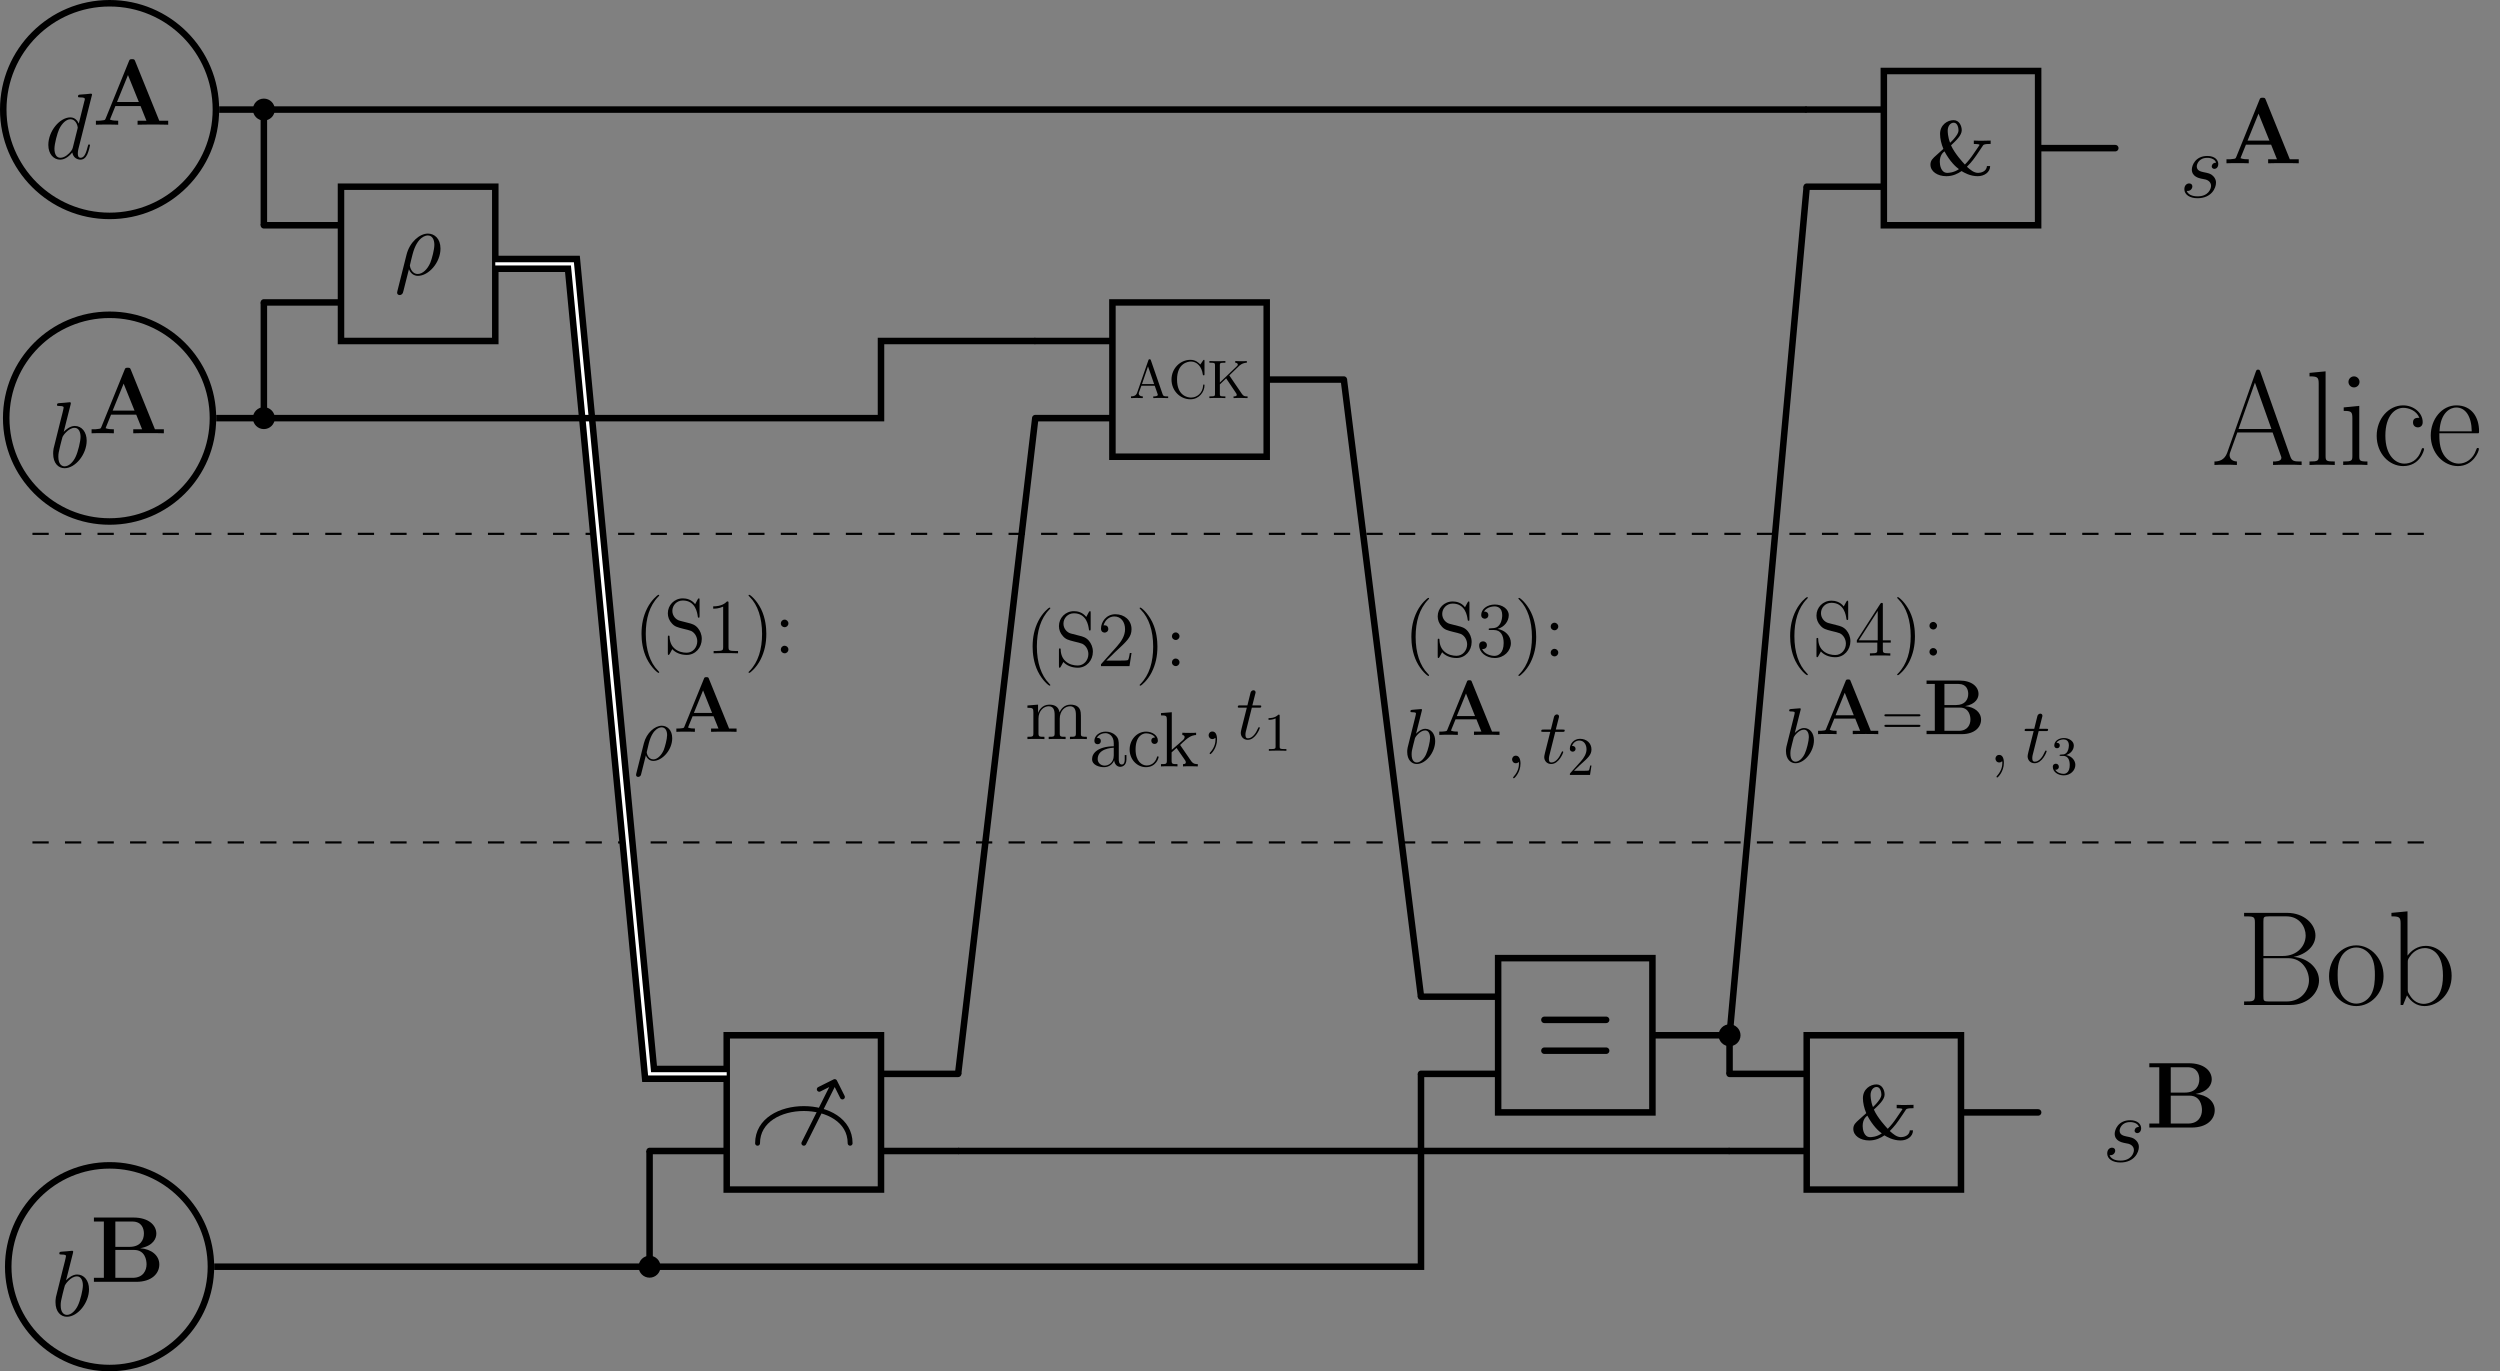 <?xml version="1.0" encoding="UTF-8"?>
<svg xmlns="http://www.w3.org/2000/svg" xmlns:xlink="http://www.w3.org/1999/xlink" width="459.33pt" height="251.948pt" viewBox="0 0 459.33 251.948" version="1.1">
<rect x="0" y="0" width="459.33" height="251.948" fill="#808080" stroke="none"/>
<defs>
<g>
<symbol overflow="visible" id="glyph0-0">
<path style="stroke:none;" d=""/>
</symbol>
<symbol overflow="visible" id="glyph0-1">
<path style="stroke:none;" d="M 9 -17.125 C 8.875 -17.453 8.828 -17.516 8.578 -17.516 C 8.328 -17.516 8.281 -17.453 8.156 -17.125 L 2.906 -2.25 C 2.422 -0.922 1.438 -0.641 0.562 -0.641 L 0.562 0 C 1.016 -0.047 2 -0.047 2.484 -0.047 C 3.094 -0.047 4.094 -0.047 4.688 0 L 4.688 -0.641 C 3.516 -0.688 3.344 -1.484 3.344 -1.781 C 3.344 -2 3.391 -2.125 3.438 -2.281 L 4.766 -5.969 L 11.25 -5.969 L 12.734 -1.766 C 12.859 -1.469 12.859 -1.406 12.859 -1.312 C 12.859 -0.641 11.797 -0.641 11.328 -0.641 L 11.328 0 C 12.047 -0.047 13.328 -0.047 14.094 -0.047 C 14.75 -0.047 15.984 -0.047 16.578 0 L 16.578 -0.641 C 15.266 -0.641 14.812 -0.641 14.5 -1.562 Z M 8 -15.141 L 11.031 -6.609 L 4.984 -6.609 Z "/>
</symbol>
<symbol overflow="visible" id="glyph0-2">
<path style="stroke:none;" d="M 3.797 -17.203 L 0.844 -16.922 L 0.844 -16.281 C 2.297 -16.281 2.531 -16.125 2.531 -14.938 L 2.531 -1.703 C 2.531 -0.766 2.422 -0.641 0.844 -0.641 L 0.844 0 C 1.438 -0.047 2.531 -0.047 3.141 -0.047 C 3.797 -0.047 4.875 -0.047 5.484 0 L 5.484 -0.641 C 3.891 -0.641 3.797 -0.75 3.797 -1.703 Z "/>
</symbol>
<symbol overflow="visible" id="glyph0-3">
<path style="stroke:none;" d="M 3.844 -15.266 C 3.844 -15.812 3.391 -16.281 2.828 -16.281 C 2.281 -16.281 1.812 -15.828 1.812 -15.266 C 1.812 -14.719 2.25 -14.25 2.828 -14.25 C 3.375 -14.25 3.844 -14.688 3.844 -15.266 Z M 0.938 -10.578 L 0.938 -9.938 C 2.328 -9.938 2.531 -9.781 2.531 -8.594 L 2.531 -1.703 C 2.531 -0.766 2.422 -0.641 0.844 -0.641 L 0.844 0 C 1.438 -0.047 2.5 -0.047 3.125 -0.047 C 3.719 -0.047 4.734 -0.047 5.297 0 L 5.297 -0.641 C 3.844 -0.641 3.797 -0.797 3.797 -1.688 L 3.797 -10.859 Z "/>
</symbol>
<symbol overflow="visible" id="glyph0-4">
<path style="stroke:none;" d="M 8.656 -8.672 C 8.172 -8.672 7.484 -8.672 7.484 -7.812 C 7.484 -7.109 8.047 -6.906 8.375 -6.906 C 8.547 -6.906 9.266 -6.984 9.266 -7.859 C 9.266 -9.609 7.578 -10.953 5.672 -10.953 C 3.047 -10.953 0.812 -8.531 0.812 -5.359 C 0.812 -2.062 3.141 0.203 5.672 0.203 C 8.75 0.203 9.516 -2.656 9.516 -2.922 C 9.516 -3.016 9.484 -3.094 9.312 -3.094 C 9.141 -3.094 9.125 -3.078 9.016 -2.75 C 8.375 -0.75 6.969 -0.25 5.891 -0.25 C 4.312 -0.25 2.406 -1.703 2.406 -5.375 C 2.406 -9.141 4.234 -10.5 5.703 -10.5 C 6.672 -10.5 8.109 -10.031 8.656 -8.672 Z "/>
</symbol>
<symbol overflow="visible" id="glyph0-5">
<path style="stroke:none;" d="M 9.438 -5.828 C 9.547 -5.922 9.547 -5.969 9.547 -6.219 C 9.547 -8.75 8.203 -10.953 5.375 -10.953 C 2.75 -10.953 0.672 -8.453 0.672 -5.406 C 0.672 -2.188 3.016 0.203 5.656 0.203 C 8.422 0.203 9.516 -2.422 9.516 -2.953 C 9.516 -3.125 9.375 -3.125 9.312 -3.125 C 9.141 -3.125 9.125 -3.078 9.016 -2.781 C 8.469 -1.094 7.109 -0.25 5.828 -0.25 C 4.766 -0.25 3.688 -0.844 3.016 -1.938 C 2.25 -3.203 2.25 -4.656 2.25 -5.828 Z M 2.281 -6.188 C 2.453 -9.766 4.359 -10.562 5.359 -10.562 C 7.031 -10.562 8.172 -8.969 8.203 -6.188 Z "/>
</symbol>
<symbol overflow="visible" id="glyph0-6">
<path style="stroke:none;" d="M 1.281 -16.922 L 1.281 -16.281 C 3 -16.281 3.266 -16.281 3.266 -15.172 L 3.266 -1.766 C 3.266 -0.641 3 -0.641 1.281 -0.641 L 1.281 0 L 9.812 0 C 12.984 0 15.047 -2.25 15.047 -4.516 C 15.047 -6.734 13.016 -8.656 10.359 -8.828 C 12.734 -9.297 14.391 -10.875 14.391 -12.766 C 14.391 -14.812 12.359 -16.922 9.172 -16.922 Z M 4.828 -9 L 4.828 -15.312 C 4.828 -16.156 4.875 -16.281 5.875 -16.281 L 9.047 -16.281 C 11.5 -16.281 12.594 -14.297 12.594 -12.766 C 12.594 -10.875 11.078 -9 8.406 -9 Z M 5.875 -0.641 C 4.875 -0.641 4.828 -0.766 4.828 -1.609 L 4.828 -8.594 L 9.422 -8.594 C 11.969 -8.594 13.203 -6.344 13.203 -4.531 C 13.203 -2.719 11.797 -0.641 9.094 -0.641 Z "/>
</symbol>
<symbol overflow="visible" id="glyph0-7">
<path style="stroke:none;" d="M 10.688 -5.297 C 10.688 -8.469 8.375 -10.953 5.672 -10.953 C 2.969 -10.953 0.672 -8.469 0.672 -5.297 C 0.672 -2.188 2.969 0.203 5.672 0.203 C 8.375 0.203 10.688 -2.188 10.688 -5.297 Z M 5.672 -0.25 C 4.516 -0.25 3.516 -0.938 2.953 -1.906 C 2.328 -3.016 2.25 -4.406 2.25 -5.5 C 2.25 -6.547 2.297 -7.828 2.953 -8.953 C 3.438 -9.766 4.406 -10.562 5.672 -10.562 C 6.797 -10.562 7.734 -9.938 8.328 -9.062 C 9.094 -7.906 9.094 -6.266 9.094 -5.5 C 9.094 -4.531 9.047 -3.047 8.375 -1.859 C 7.688 -0.719 6.609 -0.25 5.672 -0.25 Z "/>
</symbol>
<symbol overflow="visible" id="glyph0-8">
<path style="stroke:none;" d="M 3.719 -17.203 L 0.766 -16.922 L 0.766 -16.281 C 2.234 -16.281 2.453 -16.125 2.453 -14.938 L 2.453 0 L 2.906 0 L 3.625 -1.766 C 4.344 -0.594 5.406 0.203 6.844 0.203 C 9.312 0.203 11.828 -1.984 11.828 -5.359 C 11.828 -8.531 9.594 -10.859 7.094 -10.859 C 5.547 -10.859 4.453 -10.031 3.719 -9.062 Z M 3.766 -7.812 C 3.766 -8.25 3.766 -8.328 4.109 -8.844 C 5.078 -10.328 6.469 -10.453 6.938 -10.453 C 7.688 -10.453 10.234 -10.062 10.234 -5.375 C 10.234 -0.469 7.312 -0.203 6.719 -0.203 C 5.953 -0.203 4.828 -0.5 4.047 -1.938 C 3.766 -2.406 3.766 -2.453 3.766 -2.906 Z "/>
</symbol>
<symbol overflow="visible" id="glyph1-0">
<path style="stroke:none;" d=""/>
</symbol>
<symbol overflow="visible" id="glyph1-1">
<path style="stroke:none;" d="M 8.656 -11.516 C 8.672 -11.594 8.719 -11.688 8.719 -11.781 C 8.719 -11.953 8.547 -11.953 8.5 -11.953 C 8.484 -11.953 7.641 -11.875 7.562 -11.859 C 7.266 -11.844 7.016 -11.812 6.703 -11.797 C 6.266 -11.766 6.141 -11.75 6.141 -11.438 C 6.141 -11.266 6.281 -11.266 6.531 -11.266 C 7.375 -11.266 7.391 -11.109 7.391 -10.938 C 7.391 -10.828 7.359 -10.688 7.328 -10.641 L 6.281 -6.453 C 6.094 -6.906 5.625 -7.594 4.734 -7.594 C 2.797 -7.594 0.688 -5.078 0.688 -2.531 C 0.688 -0.828 1.688 0.172 2.859 0.172 C 3.812 0.172 4.609 -0.562 5.094 -1.141 C 5.266 -0.125 6.078 0.172 6.594 0.172 C 7.109 0.172 7.531 -0.141 7.828 -0.75 C 8.109 -1.344 8.344 -2.391 8.344 -2.469 C 8.344 -2.547 8.281 -2.625 8.172 -2.625 C 8.031 -2.625 8 -2.531 7.938 -2.266 C 7.672 -1.25 7.359 -0.172 6.641 -0.172 C 6.141 -0.172 6.109 -0.625 6.109 -0.969 C 6.109 -1.031 6.109 -1.391 6.234 -1.875 Z M 5.188 -2.047 C 5.094 -1.75 5.094 -1.719 4.859 -1.391 C 4.484 -0.906 3.719 -0.172 2.906 -0.172 C 2.203 -0.172 1.812 -0.812 1.812 -1.828 C 1.812 -2.766 2.344 -4.703 2.672 -5.422 C 3.25 -6.625 4.062 -7.25 4.734 -7.25 C 5.875 -7.25 6.094 -5.844 6.094 -5.703 C 6.094 -5.688 6.047 -5.453 6.031 -5.422 Z "/>
</symbol>
<symbol overflow="visible" id="glyph1-2">
<path style="stroke:none;" d="M 3.984 -11.516 C 4 -11.594 4.031 -11.688 4.031 -11.781 C 4.031 -11.953 3.859 -11.953 3.828 -11.953 C 3.812 -11.953 3.188 -11.891 2.875 -11.859 C 2.578 -11.844 2.328 -11.812 2.016 -11.797 C 1.594 -11.766 1.484 -11.75 1.484 -11.438 C 1.484 -11.266 1.656 -11.266 1.828 -11.266 C 2.703 -11.266 2.703 -11.109 2.703 -10.938 C 2.703 -10.812 2.562 -10.312 2.5 -10 L 2.078 -8.344 C 1.906 -7.656 0.938 -3.75 0.859 -3.438 C 0.781 -3.016 0.781 -2.719 0.781 -2.5 C 0.781 -0.734 1.75 0.172 2.875 0.172 C 4.875 0.172 6.938 -2.391 6.938 -4.891 C 6.938 -6.469 6.047 -7.594 4.75 -7.594 C 3.859 -7.594 3.047 -6.859 2.719 -6.516 Z M 2.891 -0.172 C 2.344 -0.172 1.734 -0.578 1.734 -1.922 C 1.734 -2.5 1.797 -2.828 2.094 -4.031 C 2.156 -4.25 2.422 -5.359 2.5 -5.578 C 2.531 -5.719 3.547 -7.25 4.719 -7.25 C 5.469 -7.25 5.812 -6.484 5.812 -5.594 C 5.812 -4.766 5.344 -2.828 4.906 -1.922 C 4.484 -1 3.688 -0.172 2.891 -0.172 Z "/>
</symbol>
<symbol overflow="visible" id="glyph1-3">
<path style="stroke:none;" d="M 0.531 2.984 C 0.516 3.062 0.484 3.172 0.484 3.266 C 0.484 3.531 0.688 3.703 0.953 3.703 C 1.203 3.703 1.453 3.531 1.547 3.281 C 1.625 3.141 2.094 1.062 2.656 -1.047 C 3 -0.188 3.641 0.172 4.312 0.172 C 6.25 0.172 8.453 -2.234 8.453 -4.844 C 8.453 -6.688 7.328 -7.594 6.141 -7.594 C 4.625 -7.594 2.797 -6.031 2.219 -3.734 Z M 4.281 -0.172 C 3.109 -0.172 2.828 -1.531 2.828 -1.734 C 2.828 -1.844 3.25 -3.484 3.312 -3.734 C 4.188 -7.156 5.875 -7.25 6.125 -7.25 C 6.906 -7.25 7.328 -6.547 7.328 -5.531 C 7.328 -4.656 6.875 -2.938 6.578 -2.219 C 6.062 -1.031 5.172 -0.172 4.281 -0.172 Z "/>
</symbol>
<symbol overflow="visible" id="glyph1-4">
<path style="stroke:none;" d="M 3.922 -3.438 C 4.219 -3.391 4.688 -3.281 4.781 -3.266 C 5.016 -3.203 5.781 -2.922 5.781 -2.094 C 5.781 -1.562 5.297 -0.172 3.312 -0.172 C 2.938 -0.172 1.656 -0.219 1.312 -1.172 C 2 -1.078 2.344 -1.625 2.344 -2 C 2.344 -2.359 2.094 -2.547 1.75 -2.547 C 1.375 -2.547 0.875 -2.25 0.875 -1.484 C 0.875 -0.469 1.906 0.172 3.281 0.172 C 5.906 0.172 6.688 -1.75 6.688 -2.656 C 6.688 -2.906 6.688 -3.391 6.125 -3.938 C 5.703 -4.359 5.281 -4.438 4.359 -4.625 C 3.891 -4.734 3.156 -4.891 3.156 -5.672 C 3.156 -6.016 3.469 -7.25 5.094 -7.25 C 5.812 -7.25 6.531 -6.969 6.703 -6.359 C 5.938 -6.359 5.906 -5.703 5.906 -5.688 C 5.906 -5.328 6.234 -5.219 6.391 -5.219 C 6.625 -5.219 7.109 -5.406 7.109 -6.125 C 7.109 -6.859 6.453 -7.594 5.109 -7.594 C 2.859 -7.594 2.25 -5.812 2.25 -5.109 C 2.25 -3.812 3.531 -3.531 3.922 -3.438 Z "/>
</symbol>
<symbol overflow="visible" id="glyph2-0">
<path style="stroke:none;" d=""/>
</symbol>
<symbol overflow="visible" id="glyph2-1">
<path style="stroke:none;" d="M 7.891 -11.656 C 7.766 -11.969 7.734 -12.047 7.312 -12.047 C 6.891 -12.047 6.859 -11.969 6.734 -11.656 L 2.469 -1.156 C 2.344 -0.875 2.344 -0.844 1.859 -0.797 C 1.422 -0.734 1.359 -0.734 0.984 -0.734 L 0.672 -0.734 L 0.672 0 C 1.125 -0.031 2.156 -0.031 2.656 -0.031 C 3.109 -0.031 4.375 -0.031 4.766 0 L 4.766 -0.734 C 4.391 -0.734 3.734 -0.734 3.25 -0.938 C 3.312 -1.078 3.312 -1.125 3.344 -1.188 L 4.25 -3.422 L 8.875 -3.422 L 9.953 -0.734 L 8.328 -0.734 L 8.328 0 C 8.891 -0.031 10.562 -0.031 11.203 -0.031 C 11.766 -0.031 13.516 -0.031 13.953 0 L 13.953 -0.734 L 12.312 -0.734 Z M 6.562 -9.125 L 8.562 -4.172 L 4.547 -4.172 Z "/>
</symbol>
<symbol overflow="visible" id="glyph2-2">
<path style="stroke:none;" d="M 0.672 -11.812 L 0.672 -11.078 L 2.5 -11.078 L 2.5 -0.734 L 0.672 -0.734 L 0.672 0 L 8.453 0 C 11.297 0 12.688 -1.531 12.688 -3.188 C 12.688 -4.828 11.266 -6.016 9.172 -6.172 C 11.656 -6.625 12.141 -8.047 12.141 -8.844 C 12.141 -10.438 10.688 -11.812 7.938 -11.812 Z M 4.609 -6.422 L 4.609 -11.078 L 7.734 -11.078 C 9.5 -11.078 9.859 -9.734 9.859 -8.875 C 9.859 -7.656 9.188 -6.422 7.188 -6.422 Z M 4.609 -0.734 L 4.609 -5.859 L 8.047 -5.859 C 10.062 -5.859 10.344 -4 10.344 -3.219 C 10.344 -2.141 9.766 -0.734 7.781 -0.734 Z "/>
</symbol>
<symbol overflow="visible" id="glyph3-0">
<path style="stroke:none;" d=""/>
</symbol>
<symbol overflow="visible" id="glyph3-1">
<path style="stroke:none;" d="M 4.656 3.484 C 4.656 3.438 4.656 3.406 4.422 3.172 C 2.984 1.719 2.188 -0.641 2.188 -3.578 C 2.188 -6.359 2.859 -8.75 4.516 -10.438 C 4.656 -10.578 4.656 -10.594 4.656 -10.641 C 4.656 -10.734 4.594 -10.75 4.531 -10.75 C 4.344 -10.75 3.172 -9.719 2.469 -8.312 C 1.734 -6.875 1.406 -5.328 1.406 -3.578 C 1.406 -2.297 1.609 -0.594 2.359 0.953 C 3.203 2.672 4.375 3.594 4.531 3.594 C 4.594 3.594 4.656 3.578 4.656 3.484 Z "/>
</symbol>
<symbol overflow="visible" id="glyph3-2">
<path style="stroke:none;" d="M 2.984 -5.984 C 2.25 -6.172 1.609 -6.891 1.609 -7.797 C 1.609 -8.812 2.406 -9.703 3.531 -9.703 C 5.875 -9.703 6.203 -7.391 6.281 -6.766 C 6.312 -6.594 6.312 -6.547 6.453 -6.547 C 6.609 -6.547 6.609 -6.609 6.609 -6.875 L 6.609 -9.766 C 6.609 -10.031 6.609 -10.094 6.469 -10.094 C 6.422 -10.094 6.375 -10.094 6.266 -9.906 L 5.797 -9.031 C 5.109 -9.922 4.156 -10.094 3.531 -10.094 C 1.938 -10.094 0.781 -8.828 0.781 -7.359 C 0.781 -6.672 1.016 -6.031 1.547 -5.469 C 2.047 -4.906 2.547 -4.781 3.578 -4.516 C 4.078 -4.406 4.859 -4.203 5.062 -4.109 C 5.734 -3.781 6.188 -3.016 6.188 -2.203 C 6.188 -1.141 5.422 -0.109 4.234 -0.109 C 3.578 -0.109 2.703 -0.266 2 -0.891 C 1.156 -1.641 1.109 -2.672 1.094 -3.141 C 1.078 -3.25 0.969 -3.25 0.938 -3.25 C 0.781 -3.25 0.781 -3.188 0.781 -2.922 L 0.781 -0.031 C 0.781 0.234 0.781 0.297 0.922 0.297 C 1 0.297 1.016 0.266 1.125 0.094 C 1.172 -0.016 1.484 -0.547 1.594 -0.766 C 2.109 -0.188 3.016 0.297 4.25 0.297 C 5.859 0.297 7.016 -1.062 7.016 -2.641 C 7.016 -3.516 6.688 -4.156 6.297 -4.641 C 5.766 -5.281 5.125 -5.438 4.562 -5.578 Z "/>
</symbol>
<symbol overflow="visible" id="glyph3-3">
<path style="stroke:none;" d="M 4.125 -9.188 C 4.125 -9.531 4.125 -9.531 3.844 -9.531 C 3.5 -9.156 2.781 -8.625 1.312 -8.625 L 1.312 -8.203 C 1.641 -8.203 2.359 -8.203 3.141 -8.578 L 3.141 -1.109 C 3.141 -0.594 3.094 -0.422 1.844 -0.422 L 1.391 -0.422 L 1.391 0 C 1.781 -0.031 3.172 -0.031 3.641 -0.031 C 4.109 -0.031 5.5 -0.031 5.875 0 L 5.875 -0.422 L 5.438 -0.422 C 4.172 -0.422 4.125 -0.594 4.125 -1.109 Z "/>
</symbol>
<symbol overflow="visible" id="glyph3-4">
<path style="stroke:none;" d="M 4.047 -3.578 C 4.047 -4.656 3.906 -6.438 3.094 -8.109 C 2.25 -9.828 1.078 -10.75 0.922 -10.75 C 0.859 -10.75 0.781 -10.734 0.781 -10.641 C 0.781 -10.594 0.781 -10.578 1.031 -10.328 C 2.469 -8.875 3.266 -6.516 3.266 -3.578 C 3.266 -0.797 2.594 1.594 0.938 3.281 C 0.781 3.406 0.781 3.438 0.781 3.484 C 0.781 3.578 0.859 3.594 0.922 3.594 C 1.109 3.594 2.281 2.562 2.984 1.156 C 3.719 -0.297 4.047 -1.844 4.047 -3.578 Z "/>
</symbol>
<symbol overflow="visible" id="glyph3-5">
<path style="stroke:none;" d="M 2.641 -5.5 C 2.641 -5.875 2.312 -6.188 1.953 -6.188 C 1.531 -6.188 1.25 -5.859 1.25 -5.5 C 1.25 -5.062 1.609 -4.797 1.938 -4.797 C 2.328 -4.797 2.641 -5.094 2.641 -5.5 Z M 2.641 -0.703 C 2.641 -1.094 2.312 -1.391 1.953 -1.391 C 1.531 -1.391 1.25 -1.062 1.25 -0.703 C 1.25 -0.266 1.609 0 1.938 0 C 2.328 0 2.641 -0.297 2.641 -0.703 Z "/>
</symbol>
<symbol overflow="visible" id="glyph3-6">
<path style="stroke:none;" d="M 6.312 -2.406 L 6 -2.406 C 5.953 -2.172 5.844 -1.375 5.688 -1.141 C 5.594 -1.016 4.781 -1.016 4.344 -1.016 L 1.688 -1.016 C 2.078 -1.344 2.953 -2.266 3.328 -2.609 C 5.516 -4.625 6.312 -5.359 6.312 -6.781 C 6.312 -8.438 5 -9.531 3.344 -9.531 C 1.672 -9.531 0.703 -8.125 0.703 -6.891 C 0.703 -6.156 1.328 -6.156 1.375 -6.156 C 1.672 -6.156 2.047 -6.375 2.047 -6.828 C 2.047 -7.234 1.781 -7.5 1.375 -7.5 C 1.25 -7.5 1.219 -7.5 1.172 -7.484 C 1.453 -8.469 2.219 -9.125 3.156 -9.125 C 4.375 -9.125 5.125 -8.109 5.125 -6.781 C 5.125 -5.562 4.422 -4.5 3.594 -3.578 L 0.703 -0.344 L 0.703 0 L 5.938 0 Z "/>
</symbol>
<symbol overflow="visible" id="glyph3-7">
<path style="stroke:none;" d="M 10.281 -3.484 C 10.281 -4.812 10.281 -5.219 9.953 -5.688 C 9.531 -6.234 8.859 -6.328 8.375 -6.328 C 7.188 -6.328 6.578 -5.469 6.359 -4.906 C 6.156 -6.016 5.375 -6.328 4.469 -6.328 C 3.078 -6.328 2.531 -5.141 2.422 -4.844 L 2.406 -4.844 L 2.406 -6.328 L 0.453 -6.172 L 0.453 -5.75 C 1.438 -5.75 1.547 -5.656 1.547 -4.953 L 1.547 -1.062 C 1.547 -0.422 1.391 -0.422 0.453 -0.422 L 0.453 0 C 0.828 -0.031 1.609 -0.031 2.016 -0.031 C 2.422 -0.031 3.203 -0.031 3.578 0 L 3.578 -0.422 C 2.656 -0.422 2.484 -0.422 2.484 -1.062 L 2.484 -3.734 C 2.484 -5.234 3.469 -6.031 4.359 -6.031 C 5.25 -6.031 5.453 -5.312 5.453 -4.438 L 5.453 -1.062 C 5.453 -0.422 5.297 -0.422 4.359 -0.422 L 4.359 0 C 4.734 -0.031 5.516 -0.031 5.906 -0.031 C 6.328 -0.031 7.094 -0.031 7.469 0 L 7.469 -0.422 C 6.562 -0.422 6.391 -0.422 6.391 -1.062 L 6.391 -3.734 C 6.391 -5.234 7.375 -6.031 8.266 -6.031 C 9.156 -6.031 9.359 -5.312 9.359 -4.438 L 9.359 -1.062 C 9.359 -0.422 9.188 -0.422 8.266 -0.422 L 8.266 0 C 8.641 -0.031 9.406 -0.031 9.812 -0.031 C 10.234 -0.031 11 -0.031 11.375 0 L 11.375 -0.422 C 10.656 -0.422 10.297 -0.422 10.281 -0.844 Z "/>
</symbol>
<symbol overflow="visible" id="glyph3-8">
<path style="stroke:none;" d="M 5.531 -3.828 C 5.531 -4.609 5.531 -5.172 4.906 -5.734 C 4.406 -6.203 3.766 -6.391 3.125 -6.391 C 1.953 -6.391 1.047 -5.625 1.047 -4.688 C 1.047 -4.281 1.312 -4.078 1.656 -4.078 C 2 -4.078 2.234 -4.312 2.234 -4.656 C 2.234 -5.25 1.719 -5.25 1.5 -5.25 C 1.844 -5.859 2.531 -6.109 3.094 -6.109 C 3.766 -6.109 4.609 -5.562 4.609 -4.281 L 4.609 -3.703 C 1.719 -3.656 0.625 -2.453 0.625 -1.344 C 0.625 -0.219 1.953 0.141 2.828 0.141 C 3.766 0.141 4.422 -0.438 4.688 -1.125 C 4.75 -0.438 5.188 0.078 5.812 0.078 C 6.109 0.078 6.938 -0.125 6.938 -1.281 L 6.938 -2.078 L 6.625 -2.078 L 6.625 -1.281 C 6.625 -0.453 6.281 -0.344 6.078 -0.344 C 5.531 -0.344 5.531 -1.109 5.531 -1.312 Z M 4.609 -2.016 C 4.609 -0.609 3.562 -0.141 2.938 -0.141 C 2.234 -0.141 1.656 -0.656 1.656 -1.344 C 1.656 -3.234 4.094 -3.406 4.609 -3.438 Z "/>
</symbol>
<symbol overflow="visible" id="glyph3-9">
<path style="stroke:none;" d="M 5.188 -5.312 C 5.016 -5.312 4.484 -5.312 4.484 -4.719 C 4.484 -4.375 4.734 -4.125 5.078 -4.125 C 5.406 -4.125 5.688 -4.328 5.688 -4.75 C 5.688 -5.703 4.672 -6.391 3.516 -6.391 C 1.844 -6.391 0.5 -4.906 0.5 -3.094 C 0.5 -1.266 1.875 0.141 3.5 0.141 C 5.391 0.141 5.828 -1.578 5.828 -1.703 C 5.828 -1.844 5.719 -1.844 5.688 -1.844 C 5.547 -1.844 5.531 -1.797 5.5 -1.625 C 5.172 -0.609 4.406 -0.172 3.625 -0.172 C 2.75 -0.172 1.594 -0.938 1.594 -3.109 C 1.594 -5.5 2.812 -6.078 3.531 -6.078 C 4.078 -6.078 4.859 -5.859 5.188 -5.312 Z "/>
</symbol>
<symbol overflow="visible" id="glyph3-10">
<path style="stroke:none;" d="M 4.016 -3.797 C 4.016 -3.812 3.922 -3.938 3.922 -3.938 C 3.922 -3.984 4.812 -4.766 4.938 -4.875 C 5.922 -5.734 6.562 -5.75 6.859 -5.766 L 6.859 -6.188 C 6.562 -6.156 6.203 -6.156 5.766 -6.156 C 5.391 -6.156 4.656 -6.156 4.328 -6.188 L 4.328 -5.766 C 4.578 -5.75 4.75 -5.625 4.75 -5.391 C 4.75 -5.109 4.453 -4.844 4.453 -4.844 L 2.391 -3.047 L 2.391 -9.953 L 0.406 -9.797 L 0.406 -9.375 C 1.375 -9.375 1.484 -9.281 1.484 -8.578 L 1.484 -1.062 C 1.484 -0.422 1.328 -0.422 0.406 -0.422 L 0.406 0 C 0.797 -0.031 1.484 -0.031 1.922 -0.031 C 2.359 -0.031 3.047 -0.031 3.438 0 L 3.438 -0.422 C 2.531 -0.422 2.359 -0.422 2.359 -1.062 L 2.359 -2.578 L 3.266 -3.391 L 4.641 -1.406 C 4.859 -1.109 4.969 -0.953 4.969 -0.75 C 4.969 -0.484 4.766 -0.422 4.453 -0.422 L 4.453 0 C 4.812 -0.031 5.516 -0.031 5.906 -0.031 C 6.531 -0.031 6.562 -0.031 7.172 0 L 7.172 -0.422 C 6.781 -0.422 6.344 -0.422 5.938 -1 Z "/>
</symbol>
<symbol overflow="visible" id="glyph3-11">
<path style="stroke:none;" d="M 2.641 -5.156 C 2.391 -5.141 2.344 -5.125 2.344 -4.984 C 2.344 -4.844 2.406 -4.844 2.672 -4.844 L 3.328 -4.844 C 4.547 -4.844 5.094 -3.844 5.094 -2.469 C 5.094 -0.594 4.109 -0.094 3.406 -0.094 C 2.719 -0.094 1.547 -0.422 1.141 -1.359 C 1.594 -1.297 2.016 -1.547 2.016 -2.062 C 2.016 -2.484 1.703 -2.766 1.312 -2.766 C 0.969 -2.766 0.594 -2.562 0.594 -2.016 C 0.594 -0.75 1.859 0.297 3.453 0.297 C 5.156 0.297 6.422 -1 6.422 -2.453 C 6.422 -3.766 5.359 -4.812 3.984 -5.047 C 5.234 -5.406 6.031 -6.453 6.031 -7.578 C 6.031 -8.703 4.859 -9.531 3.469 -9.531 C 2.031 -9.531 0.969 -8.656 0.969 -7.609 C 0.969 -7.047 1.422 -6.922 1.641 -6.922 C 1.938 -6.922 2.281 -7.141 2.281 -7.578 C 2.281 -8.031 1.938 -8.234 1.625 -8.234 C 1.531 -8.234 1.5 -8.234 1.469 -8.219 C 2.016 -9.188 3.359 -9.188 3.422 -9.188 C 3.906 -9.188 4.828 -8.984 4.828 -7.578 C 4.828 -7.297 4.797 -6.5 4.375 -5.875 C 3.938 -5.25 3.453 -5.203 3.062 -5.188 Z "/>
</symbol>
<symbol overflow="visible" id="glyph3-12">
<path style="stroke:none;" d="M 5.172 -9.344 C 5.172 -9.609 5.172 -9.688 4.984 -9.688 C 4.859 -9.688 4.812 -9.688 4.703 -9.516 L 0.391 -2.812 L 0.391 -2.391 L 4.156 -2.391 L 4.156 -1.094 C 4.156 -0.562 4.125 -0.422 3.078 -0.422 L 2.797 -0.422 L 2.797 0 C 3.125 -0.031 4.266 -0.031 4.656 -0.031 C 5.062 -0.031 6.203 -0.031 6.547 0 L 6.547 -0.422 L 6.25 -0.422 C 5.219 -0.422 5.172 -0.562 5.172 -1.094 L 5.172 -2.391 L 6.625 -2.391 L 6.625 -2.812 L 5.172 -2.812 Z M 4.234 -8.219 L 4.234 -2.812 L 0.75 -2.812 Z "/>
</symbol>
<symbol overflow="visible" id="glyph4-0">
<path style="stroke:none;" d=""/>
</symbol>
<symbol overflow="visible" id="glyph4-1">
<path style="stroke:none;" d="M 0.438 2.484 C 0.438 2.547 0.406 2.641 0.406 2.719 C 0.406 2.938 0.578 3.078 0.781 3.078 C 1 3.078 1.203 2.938 1.297 2.734 C 1.344 2.609 1.75 0.891 2.203 -0.875 C 2.5 -0.156 3.031 0.141 3.578 0.141 C 5.203 0.141 7.047 -1.859 7.047 -4.031 C 7.047 -5.562 6.109 -6.328 5.125 -6.328 C 3.859 -6.328 2.328 -5.016 1.844 -3.109 Z M 3.578 -0.141 C 2.594 -0.141 2.359 -1.281 2.359 -1.453 C 2.359 -1.531 2.719 -2.891 2.75 -3.109 C 3.484 -5.969 4.891 -6.031 5.109 -6.031 C 5.75 -6.031 6.109 -5.453 6.109 -4.609 C 6.109 -3.875 5.719 -2.453 5.484 -1.844 C 5.047 -0.859 4.297 -0.141 3.578 -0.141 Z "/>
</symbol>
<symbol overflow="visible" id="glyph4-2">
<path style="stroke:none;" d="M 2.797 0.062 C 2.797 -0.781 2.531 -1.391 1.938 -1.391 C 1.484 -1.391 1.25 -1.016 1.25 -0.703 C 1.25 -0.391 1.469 0 1.953 0 C 2.141 0 2.297 -0.062 2.422 -0.188 C 2.453 -0.219 2.469 -0.219 2.484 -0.219 C 2.516 -0.219 2.516 -0.016 2.516 0.062 C 2.516 0.531 2.422 1.469 1.594 2.391 C 1.438 2.562 1.438 2.594 1.438 2.625 C 1.438 2.703 1.5 2.766 1.578 2.766 C 1.688 2.766 2.797 1.703 2.797 0.062 Z "/>
</symbol>
<symbol overflow="visible" id="glyph4-3">
<path style="stroke:none;" d="M 2.891 -5.766 L 4.203 -5.766 C 4.469 -5.766 4.625 -5.766 4.625 -6.031 C 4.625 -6.188 4.531 -6.188 4.25 -6.188 L 2.984 -6.188 L 3.516 -8.281 C 3.578 -8.484 3.578 -8.5 3.578 -8.609 C 3.578 -8.828 3.391 -8.969 3.203 -8.969 C 3.078 -8.969 2.75 -8.922 2.641 -8.469 L 2.078 -6.188 L 0.734 -6.188 C 0.438 -6.188 0.312 -6.188 0.312 -5.906 C 0.312 -5.766 0.422 -5.766 0.688 -5.766 L 1.969 -5.766 L 1.016 -1.984 C 0.906 -1.484 0.859 -1.328 0.859 -1.141 C 0.859 -0.469 1.328 0.141 2.141 0.141 C 3.578 0.141 4.359 -1.953 4.359 -2.047 C 4.359 -2.141 4.297 -2.188 4.219 -2.188 C 4.188 -2.188 4.125 -2.188 4.109 -2.125 C 4.094 -2.109 4.078 -2.094 3.969 -1.859 C 3.672 -1.141 3.016 -0.141 2.188 -0.141 C 1.75 -0.141 1.719 -0.5 1.719 -0.812 C 1.719 -0.828 1.719 -1.109 1.766 -1.281 Z "/>
</symbol>
<symbol overflow="visible" id="glyph4-4">
<path style="stroke:none;" d="M 3.312 -9.594 C 3.328 -9.656 3.359 -9.734 3.359 -9.812 C 3.359 -9.953 3.219 -9.953 3.188 -9.953 C 3.172 -9.953 2.656 -9.906 2.391 -9.891 C 2.156 -9.875 1.938 -9.844 1.672 -9.828 C 1.328 -9.797 1.234 -9.781 1.234 -9.531 C 1.234 -9.375 1.375 -9.375 1.516 -9.375 C 2.25 -9.375 2.25 -9.25 2.25 -9.109 C 2.25 -9.016 2.141 -8.594 2.078 -8.328 L 1.734 -6.953 C 1.594 -6.391 0.781 -3.125 0.719 -2.875 C 0.641 -2.516 0.641 -2.266 0.641 -2.078 C 0.641 -0.609 1.469 0.141 2.391 0.141 C 4.062 0.141 5.781 -2 5.781 -4.078 C 5.781 -5.391 5.031 -6.328 3.953 -6.328 C 3.219 -6.328 2.531 -5.703 2.266 -5.422 Z M 2.406 -0.141 C 1.953 -0.141 1.453 -0.484 1.453 -1.609 C 1.453 -2.078 1.484 -2.359 1.75 -3.359 C 1.797 -3.547 2.016 -4.453 2.078 -4.641 C 2.109 -4.766 2.953 -6.031 3.938 -6.031 C 4.562 -6.031 4.844 -5.406 4.844 -4.656 C 4.844 -3.969 4.453 -2.359 4.094 -1.609 C 3.734 -0.828 3.062 -0.141 2.406 -0.141 Z "/>
</symbol>
<symbol overflow="visible" id="glyph5-0">
<path style="stroke:none;" d=""/>
</symbol>
<symbol overflow="visible" id="glyph5-1">
<path style="stroke:none;" d="M 6.562 -9.703 C 6.469 -9.969 6.438 -10.047 6.094 -10.047 C 5.734 -10.047 5.703 -9.969 5.609 -9.703 L 2.047 -0.969 C 1.953 -0.734 1.953 -0.703 1.547 -0.656 C 1.188 -0.609 1.141 -0.609 0.812 -0.609 L 0.562 -0.609 L 0.562 0 C 0.938 -0.031 1.797 -0.031 2.203 -0.031 C 2.594 -0.031 3.641 -0.031 3.969 0 L 3.969 -0.609 C 3.656 -0.609 3.109 -0.609 2.719 -0.781 C 2.75 -0.906 2.75 -0.938 2.781 -0.984 L 3.547 -2.859 L 7.391 -2.859 L 8.297 -0.609 L 6.938 -0.609 L 6.938 0 C 7.406 -0.031 8.797 -0.031 9.344 -0.031 C 9.797 -0.031 11.266 -0.031 11.625 0 L 11.625 -0.609 L 10.25 -0.609 Z M 5.469 -7.609 L 7.125 -3.469 L 3.781 -3.469 Z "/>
</symbol>
<symbol overflow="visible" id="glyph5-2">
<path style="stroke:none;" d="M 8.656 -4.031 C 8.156 -3.281 7.625 -2.594 7 -1.969 C 6.672 -2.312 5.109 -4 4.453 -5.5 C 5.375 -6.359 6.422 -7.344 6.422 -8.266 C 6.422 -9.047 5.984 -10.125 4.922 -10.125 C 3.797 -10.125 2.438 -9.266 2.438 -7.594 C 2.438 -6.734 2.656 -5.781 3.047 -4.844 L 1.781 -3.703 C 1.094 -3.094 0.672 -2.719 0.672 -1.953 C 0.672 -0.688 1.969 0.172 3.594 0.172 C 4.797 0.172 5.719 -0.297 6.391 -0.766 C 6.828 -0.5 7.938 0.172 9.359 0.172 C 10.516 0.172 11.625 -0.5 11.641 -1.688 L 11.047 -1.688 C 10.984 -0.609 9.812 -0.438 9.422 -0.438 C 8.641 -0.438 7.984 -1.016 7.375 -1.562 C 8.297 -2.5 8.609 -2.891 9.859 -4.766 L 10.344 -5.5 C 10.531 -5.75 11.109 -5.75 11.734 -5.75 L 11.734 -6.375 C 10.859 -6.344 10.828 -6.344 10.281 -6.344 C 9.891 -6.344 8.984 -6.344 8.641 -6.375 L 8.641 -5.75 C 8.766 -5.75 9.688 -5.75 9.688 -5.578 C 9.688 -5.531 9.625 -5.453 9.594 -5.406 Z M 4.281 -5.969 C 3.844 -7.078 3.844 -8.062 3.844 -8.188 C 3.844 -8.984 4.297 -9.656 4.953 -9.656 C 5.672 -9.656 5.828 -8.641 5.828 -8.281 C 5.828 -8.109 5.828 -7.703 5.188 -6.938 C 5.188 -6.922 4.703 -6.344 4.281 -5.969 Z M 3.25 -4.391 C 4.266 -2.484 5.391 -1.484 5.906 -1.125 C 4.969 -0.469 4 -0.438 3.766 -0.438 C 2.594 -0.438 2.391 -1.891 2.391 -2.469 C 2.391 -3.719 3 -4.188 3.25 -4.391 Z "/>
</symbol>
<symbol overflow="visible" id="glyph5-3">
<path style="stroke:none;" d="M 0.562 -9.844 L 0.562 -9.219 L 2.078 -9.219 L 2.078 -0.609 L 0.562 -0.609 L 0.562 0 L 7.047 0 C 9.406 0 10.578 -1.281 10.578 -2.656 C 10.578 -4.016 9.375 -5 7.641 -5.141 C 9.703 -5.516 10.109 -6.703 10.109 -7.375 C 10.109 -8.688 8.906 -9.844 6.609 -9.844 Z M 3.844 -5.344 L 3.844 -9.219 L 6.438 -9.219 C 7.922 -9.219 8.219 -8.109 8.219 -7.391 C 8.219 -6.391 7.656 -5.344 5.984 -5.344 Z M 3.844 -0.609 L 3.844 -4.875 L 6.703 -4.875 C 8.375 -4.875 8.625 -3.328 8.625 -2.688 C 8.625 -1.781 8.141 -0.609 6.484 -0.609 Z "/>
</symbol>
<symbol overflow="visible" id="glyph6-0">
<path style="stroke:none;" d=""/>
</symbol>
<symbol overflow="visible" id="glyph6-1">
<path style="stroke:none;" d="M 3.969 -6.938 C 3.922 -7.062 3.891 -7.141 3.734 -7.141 C 3.578 -7.141 3.547 -7.078 3.5 -6.938 L 1.438 -0.984 C 1.25 -0.469 0.859 -0.312 0.312 -0.312 L 0.312 0 C 0.547 -0.016 0.984 -0.031 1.328 -0.031 C 1.641 -0.031 2.156 -0.016 2.484 0 L 2.484 -0.312 C 1.984 -0.312 1.734 -0.562 1.734 -0.812 C 1.734 -0.844 1.75 -0.953 1.75 -0.969 L 2.219 -2.266 L 4.672 -2.266 L 5.203 -0.75 C 5.219 -0.703 5.234 -0.641 5.234 -0.609 C 5.234 -0.312 4.672 -0.312 4.406 -0.312 L 4.406 0 C 4.766 -0.031 5.469 -0.031 5.844 -0.031 C 6.266 -0.031 6.734 -0.016 7.141 0 L 7.141 -0.312 L 6.969 -0.312 C 6.375 -0.312 6.234 -0.375 6.125 -0.703 Z M 3.438 -5.828 L 4.562 -2.578 L 2.328 -2.578 Z "/>
</symbol>
<symbol overflow="visible" id="glyph6-2">
<path style="stroke:none;" d="M 0.562 -3.406 C 0.562 -1.344 2.172 0.219 4.031 0.219 C 5.656 0.219 6.625 -1.172 6.625 -2.328 C 6.625 -2.422 6.625 -2.5 6.5 -2.5 C 6.391 -2.5 6.391 -2.438 6.375 -2.328 C 6.297 -0.906 5.234 -0.094 4.141 -0.094 C 3.531 -0.094 1.578 -0.422 1.578 -3.406 C 1.578 -6.375 3.531 -6.719 4.141 -6.719 C 5.219 -6.719 6.109 -5.812 6.312 -4.359 C 6.328 -4.219 6.328 -4.188 6.469 -4.188 C 6.625 -4.188 6.625 -4.219 6.625 -4.422 L 6.625 -6.781 C 6.625 -6.953 6.625 -7.031 6.516 -7.031 C 6.484 -7.031 6.438 -7.031 6.359 -6.906 L 5.859 -6.172 C 5.5 -6.531 4.984 -7.031 4.031 -7.031 C 2.156 -7.031 0.562 -5.438 0.562 -3.406 Z "/>
</symbol>
<symbol overflow="visible" id="glyph6-3">
<path style="stroke:none;" d="M 3.984 -4.172 L 5.781 -5.906 C 5.859 -5.984 6.391 -6.484 7.203 -6.5 L 7.203 -6.812 C 6.938 -6.781 6.625 -6.781 6.344 -6.781 C 5.984 -6.781 5.422 -6.781 5.078 -6.812 L 5.078 -6.5 C 5.484 -6.484 5.547 -6.266 5.547 -6.172 C 5.547 -6.016 5.438 -5.906 5.359 -5.844 L 2.25 -2.859 L 2.25 -6.031 C 2.25 -6.391 2.266 -6.5 3.031 -6.5 L 3.266 -6.5 L 3.266 -6.812 C 2.922 -6.781 2.188 -6.781 1.797 -6.781 C 1.422 -6.781 0.672 -6.781 0.328 -6.812 L 0.328 -6.5 L 0.562 -6.5 C 1.328 -6.5 1.359 -6.391 1.359 -6.031 L 1.359 -0.781 C 1.359 -0.422 1.328 -0.312 0.562 -0.312 L 0.328 -0.312 L 0.328 0 C 0.672 -0.031 1.422 -0.031 1.797 -0.031 C 2.172 -0.031 2.922 -0.031 3.266 0 L 3.266 -0.312 L 3.031 -0.312 C 2.266 -0.312 2.25 -0.422 2.25 -0.781 L 2.25 -2.516 L 3.406 -3.625 L 5.203 -0.953 C 5.266 -0.859 5.359 -0.734 5.359 -0.609 C 5.359 -0.312 4.969 -0.312 4.766 -0.312 L 4.766 0 C 5.109 -0.031 5.812 -0.031 6.188 -0.031 C 6.547 -0.031 6.922 -0.016 7.344 0 L 7.344 -0.312 C 6.797 -0.312 6.594 -0.344 6.297 -0.781 Z "/>
</symbol>
<symbol overflow="visible" id="glyph6-4">
<path style="stroke:none;" d="M 2.938 -6.375 C 2.938 -6.625 2.938 -6.641 2.703 -6.641 C 2.078 -6 1.203 -6 0.891 -6 L 0.891 -5.688 C 1.094 -5.688 1.672 -5.688 2.188 -5.953 L 2.188 -0.781 C 2.188 -0.422 2.156 -0.312 1.266 -0.312 L 0.953 -0.312 L 0.953 0 C 1.297 -0.031 2.156 -0.031 2.562 -0.031 C 2.953 -0.031 3.828 -0.031 4.172 0 L 4.172 -0.312 L 3.859 -0.312 C 2.953 -0.312 2.938 -0.422 2.938 -0.781 Z "/>
</symbol>
<symbol overflow="visible" id="glyph6-5">
<path style="stroke:none;" d="M 1.266 -0.766 L 2.328 -1.797 C 3.875 -3.172 4.469 -3.703 4.469 -4.703 C 4.469 -5.844 3.578 -6.641 2.359 -6.641 C 1.234 -6.641 0.5 -5.719 0.5 -4.828 C 0.5 -4.281 1 -4.281 1.031 -4.281 C 1.203 -4.281 1.547 -4.391 1.547 -4.812 C 1.547 -5.062 1.359 -5.328 1.016 -5.328 C 0.938 -5.328 0.922 -5.328 0.891 -5.312 C 1.109 -5.969 1.656 -6.328 2.234 -6.328 C 3.141 -6.328 3.562 -5.516 3.562 -4.703 C 3.562 -3.906 3.078 -3.125 2.516 -2.5 L 0.609 -0.375 C 0.5 -0.266 0.5 -0.234 0.5 0 L 4.203 0 L 4.469 -1.734 L 4.234 -1.734 C 4.172 -1.438 4.109 -1 4 -0.844 C 3.938 -0.766 3.281 -0.766 3.062 -0.766 Z "/>
</symbol>
<symbol overflow="visible" id="glyph6-6">
<path style="stroke:none;" d="M 6.844 -3.266 C 7 -3.266 7.188 -3.266 7.188 -3.453 C 7.188 -3.656 7 -3.656 6.859 -3.656 L 0.891 -3.656 C 0.75 -3.656 0.562 -3.656 0.562 -3.453 C 0.562 -3.266 0.75 -3.266 0.891 -3.266 Z M 6.859 -1.328 C 7 -1.328 7.188 -1.328 7.188 -1.531 C 7.188 -1.719 7 -1.719 6.844 -1.719 L 0.891 -1.719 C 0.75 -1.719 0.562 -1.719 0.562 -1.531 C 0.562 -1.328 0.75 -1.328 0.891 -1.328 Z "/>
</symbol>
<symbol overflow="visible" id="glyph6-7">
<path style="stroke:none;" d="M 2.891 -3.516 C 3.703 -3.781 4.281 -4.469 4.281 -5.266 C 4.281 -6.078 3.406 -6.641 2.453 -6.641 C 1.453 -6.641 0.688 -6.047 0.688 -5.281 C 0.688 -4.953 0.906 -4.766 1.203 -4.766 C 1.5 -4.766 1.703 -4.984 1.703 -5.281 C 1.703 -5.766 1.234 -5.766 1.094 -5.766 C 1.391 -6.266 2.047 -6.391 2.406 -6.391 C 2.828 -6.391 3.375 -6.172 3.375 -5.281 C 3.375 -5.156 3.344 -4.578 3.094 -4.141 C 2.797 -3.656 2.453 -3.625 2.203 -3.625 C 2.125 -3.609 1.891 -3.594 1.812 -3.594 C 1.734 -3.578 1.672 -3.562 1.672 -3.469 C 1.672 -3.359 1.734 -3.359 1.906 -3.359 L 2.344 -3.359 C 3.156 -3.359 3.531 -2.688 3.531 -1.703 C 3.531 -0.344 2.844 -0.062 2.406 -0.062 C 1.969 -0.062 1.219 -0.234 0.875 -0.812 C 1.219 -0.766 1.531 -0.984 1.531 -1.359 C 1.531 -1.719 1.266 -1.922 0.984 -1.922 C 0.734 -1.922 0.422 -1.781 0.422 -1.344 C 0.422 -0.438 1.344 0.219 2.438 0.219 C 3.656 0.219 4.562 -0.688 4.562 -1.703 C 4.562 -2.516 3.922 -3.297 2.891 -3.516 Z "/>
</symbol>
</g>
</defs>
<g id="surface1">
<path style="fill:none;stroke-width:0.399;stroke-linecap:butt;stroke-linejoin:miter;stroke:rgb(0%,0%,0%);stroke-opacity:1;stroke-dasharray:2.989,2.989;stroke-miterlimit:10;" d="M 0.002 -92.127 L 439.377 -92.127 " transform="matrix(1,0,0,-1,5.959,5.959)"/>
<path style="fill:none;stroke-width:0.399;stroke-linecap:butt;stroke-linejoin:miter;stroke:rgb(0%,0%,0%);stroke-opacity:1;stroke-dasharray:2.989,2.989;stroke-miterlimit:10;" d="M 0.002 -148.822 L 439.377 -148.822 " transform="matrix(1,0,0,-1,5.959,5.959)"/>
<g style="fill:rgb(0%,0%,0%);fill-opacity:1;">
  <use xlink:href="#glyph0-1" x="406.303" y="85.432"/>
  <use xlink:href="#glyph0-2" x="423.488" y="85.432"/>
  <use xlink:href="#glyph0-3" x="429.675" y="85.432"/>
  <use xlink:href="#glyph0-4" x="435.862" y="85.432"/>
  <use xlink:href="#glyph0-5" x="445.935" y="85.432"/>
</g>
<g style="fill:rgb(0%,0%,0%);fill-opacity:1;">
  <use xlink:href="#glyph0-6" x="411.031" y="184.645"/>
  <use xlink:href="#glyph0-7" x="427.249" y="184.645"/>
  <use xlink:href="#glyph0-8" x="438.617" y="184.645"/>
</g>
<path style="fill:none;stroke-width:1.196;stroke-linecap:butt;stroke-linejoin:miter;stroke:rgb(0%,0%,0%);stroke-opacity:1;stroke-miterlimit:10;" d="M 33.709 -14.174 C 33.709 -3.385 24.963 5.361 14.174 5.361 C 3.385 5.361 -5.361 -3.385 -5.361 -14.174 C -5.361 -24.963 3.385 -33.709 14.174 -33.709 C 24.963 -33.709 33.709 -24.963 33.709 -14.174 Z " transform="matrix(1,0,0,-1,5.959,5.959)"/>
<g style="fill:rgb(0%,0%,0%);fill-opacity:1;">
  <use xlink:href="#glyph1-1" x="8.191" y="29.162"/>
</g>
<g style="fill:rgb(0%,0%,0%);fill-opacity:1;">
  <use xlink:href="#glyph2-1" x="16.95" y="22.915"/>
</g>
<path style="fill:none;stroke-width:1.196;stroke-linecap:butt;stroke-linejoin:miter;stroke:rgb(0%,0%,0%);stroke-opacity:1;stroke-miterlimit:10;" d="M 33.166 -70.865 C 33.166 -60.377 24.662 -51.877 14.174 -51.877 C 3.686 -51.877 -4.818 -60.377 -4.818 -70.865 C -4.818 -81.357 3.686 -89.857 14.174 -89.857 C 24.662 -89.857 33.166 -81.357 33.166 -70.865 Z " transform="matrix(1,0,0,-1,5.959,5.959)"/>
<g style="fill:rgb(0%,0%,0%);fill-opacity:1;">
  <use xlink:href="#glyph1-2" x="8.987" y="85.855"/>
</g>
<g style="fill:rgb(0%,0%,0%);fill-opacity:1;">
  <use xlink:href="#glyph2-1" x="16.154" y="79.608"/>
</g>
<path style="fill:none;stroke-width:1.196;stroke-linecap:round;stroke-linejoin:miter;stroke:rgb(0%,0%,0%);stroke-opacity:1;stroke-miterlimit:10;" d="M 56.693 -56.693 L 85.041 -56.693 L 85.041 -28.346 L 56.693 -28.346 Z M 42.521 -35.432 L 56.693 -35.432 M 42.521 -49.607 L 56.693 -49.607 M 99.213 -42.521 L 85.041 -42.521 " transform="matrix(1,0,0,-1,5.959,5.959)"/>
<g style="fill:rgb(0%,0%,0%);fill-opacity:1;">
  <use xlink:href="#glyph1-3" x="72.478" y="50.511"/>
</g>
<path style="fill:none;stroke-width:1.196;stroke-linecap:butt;stroke-linejoin:miter;stroke:rgb(0%,0%,0%);stroke-opacity:1;stroke-miterlimit:10;" d="M 34.307 -14.174 L 42.521 -14.174 L 42.521 -35.432 " transform="matrix(1,0,0,-1,5.959,5.959)"/>
<path style="fill-rule:nonzero;fill:rgb(0%,0%,0%);fill-opacity:1;stroke-width:1.196;stroke-linecap:butt;stroke-linejoin:miter;stroke:rgb(0%,0%,0%);stroke-opacity:1;stroke-miterlimit:10;" d="M 43.939 -14.174 C 43.939 -13.393 43.303 -12.756 42.521 -12.756 C 41.736 -12.756 41.103 -13.393 41.103 -14.174 C 41.103 -14.955 41.736 -15.592 42.521 -15.592 C 43.303 -15.592 43.939 -14.955 43.939 -14.174 Z " transform="matrix(1,0,0,-1,5.959,5.959)"/>
<path style="fill:none;stroke-width:1.196;stroke-linecap:butt;stroke-linejoin:miter;stroke:rgb(0%,0%,0%);stroke-opacity:1;stroke-miterlimit:10;" d="M 33.764 -70.865 L 42.521 -70.865 L 42.521 -49.607 " transform="matrix(1,0,0,-1,5.959,5.959)"/>
<path style="fill-rule:nonzero;fill:rgb(0%,0%,0%);fill-opacity:1;stroke-width:1.196;stroke-linecap:butt;stroke-linejoin:miter;stroke:rgb(0%,0%,0%);stroke-opacity:1;stroke-miterlimit:10;" d="M 43.939 -70.865 C 43.939 -70.084 43.303 -69.451 42.521 -69.451 C 41.736 -69.451 41.103 -70.084 41.103 -70.865 C 41.103 -71.65 41.736 -72.283 42.521 -72.283 C 43.303 -72.283 43.939 -71.65 43.939 -70.865 Z " transform="matrix(1,0,0,-1,5.959,5.959)"/>
<path style="fill:none;stroke-width:1.196;stroke-linecap:butt;stroke-linejoin:miter;stroke:rgb(0%,0%,0%);stroke-opacity:1;stroke-miterlimit:10;" d="M 32.795 -226.775 C 32.795 -216.49 24.455 -208.154 14.174 -208.154 C 3.889 -208.154 -4.447 -216.49 -4.447 -226.775 C -4.447 -237.057 3.889 -245.393 14.174 -245.393 C 24.455 -245.393 32.795 -237.057 32.795 -226.775 Z " transform="matrix(1,0,0,-1,5.959,5.959)"/>
<g style="fill:rgb(0%,0%,0%);fill-opacity:1;">
  <use xlink:href="#glyph1-2" x="9.416" y="241.76"/>
</g>
<g style="fill:rgb(0%,0%,0%);fill-opacity:1;">
  <use xlink:href="#glyph2-2" x="16.583" y="235.513"/>
</g>
<path style="fill:none;stroke-width:1.196;stroke-linecap:round;stroke-linejoin:miter;stroke:rgb(0%,0%,0%);stroke-opacity:1;stroke-miterlimit:10;" d="M 127.561 -212.6 L 155.908 -212.6 L 155.908 -184.256 L 127.561 -184.256 Z M 113.389 -191.342 L 127.561 -191.342 M 113.389 -205.514 L 127.561 -205.514 M 170.08 -191.342 L 155.908 -191.342 M 170.08 -205.514 L 155.908 -205.514 " transform="matrix(1,0,0,-1,5.959,5.959)"/>
<path style="fill:none;stroke-width:0.897;stroke-linecap:round;stroke-linejoin:miter;stroke:rgb(0%,0%,0%);stroke-opacity:1;stroke-miterlimit:10;" d="M 133.228 -204.096 C 133.228 -195.592 150.236 -195.592 150.236 -204.096 M 141.732 -204.096 L 147.404 -192.76 M 147.404 -192.76 L 148.822 -195.592 M 147.404 -192.76 L 144.568 -194.178 " transform="matrix(1,0,0,-1,5.959,5.959)"/>
<path style="fill:none;stroke-width:1.196;stroke-linecap:butt;stroke-linejoin:miter;stroke:rgb(0%,0%,0%);stroke-opacity:1;stroke-miterlimit:10;" d="M 113.389 -205.514 L 113.389 -226.775 L 33.393 -226.775 " transform="matrix(1,0,0,-1,5.959,5.959)"/>
<path style="fill-rule:nonzero;fill:rgb(0%,0%,0%);fill-opacity:1;stroke-width:1.196;stroke-linecap:butt;stroke-linejoin:miter;stroke:rgb(0%,0%,0%);stroke-opacity:1;stroke-miterlimit:10;" d="M 114.803 -226.775 C 114.803 -225.99 114.17 -225.357 113.389 -225.357 C 112.603 -225.357 111.971 -225.99 111.971 -226.775 C 111.971 -227.557 112.603 -228.193 113.389 -228.193 C 114.17 -228.193 114.803 -227.557 114.803 -226.775 Z " transform="matrix(1,0,0,-1,5.959,5.959)"/>
<path style="fill:none;stroke-width:2.989;stroke-linecap:butt;stroke-linejoin:miter;stroke:rgb(0%,0%,0%);stroke-opacity:1;stroke-miterlimit:10;" d="M 85.041 -42.521 L 99.213 -42.521 L 113.389 -191.342 L 127.561 -191.342 " transform="matrix(1,0,0,-1,5.959,5.959)"/>
<path style="fill:none;stroke-width:0.598;stroke-linecap:butt;stroke-linejoin:miter;stroke:rgb(100%,100%,100%);stroke-opacity:1;stroke-miterlimit:10;" d="M 85.041 -42.521 L 99.213 -42.521 L 113.389 -191.342 L 127.561 -191.342 " transform="matrix(1,0,0,-1,5.959,5.959)"/>
<g style="fill:rgb(0%,0%,0%);fill-opacity:1;">
  <use xlink:href="#glyph3-1" x="116.46" y="120.034"/>
  <use xlink:href="#glyph3-2" x="121.923" y="120.034"/>
  <use xlink:href="#glyph3-3" x="129.727" y="120.034"/>
  <use xlink:href="#glyph3-4" x="136.751" y="120.034"/>
  <use xlink:href="#glyph3-5" x="142.214" y="120.034"/>
</g>
<g style="fill:rgb(0%,0%,0%);fill-opacity:1;">
  <use xlink:href="#glyph4-1" x="116.46" y="139.666"/>
</g>
<g style="fill:rgb(0%,0%,0%);fill-opacity:1;">
  <use xlink:href="#glyph5-1" x="123.706" y="134.46"/>
</g>
<path style="fill:none;stroke-width:1.196;stroke-linecap:round;stroke-linejoin:miter;stroke:rgb(0%,0%,0%);stroke-opacity:1;stroke-miterlimit:10;" d="M 198.428 -77.955 L 226.775 -77.955 L 226.775 -49.607 L 198.428 -49.607 Z M 184.256 -56.693 L 198.428 -56.693 M 184.256 -70.865 L 198.428 -70.865 M 240.947 -63.779 L 226.775 -63.779 " transform="matrix(1,0,0,-1,5.959,5.959)"/>
<g style="fill:rgb(0%,0%,0%);fill-opacity:1;">
  <use xlink:href="#glyph6-1" x="207.488" y="73.143"/>
</g>
<g style="fill:rgb(0%,0%,0%);fill-opacity:1;">
  <use xlink:href="#glyph6-2" x="214.681" y="73.143"/>
  <use xlink:href="#glyph6-3" x="221.876" y="73.143"/>
</g>
<path style="fill:none;stroke-width:1.196;stroke-linecap:round;stroke-linejoin:miter;stroke:rgb(0%,0%,0%);stroke-opacity:1;stroke-miterlimit:10;" d="M 269.295 -198.428 L 297.643 -198.428 L 297.643 -170.08 L 269.295 -170.08 Z M 255.123 -177.166 L 269.295 -177.166 M 255.123 -191.342 L 269.295 -191.342 M 311.814 -184.256 L 297.643 -184.256 " transform="matrix(1,0,0,-1,5.959,5.959)"/>
<path style="fill:none;stroke-width:1.196;stroke-linecap:round;stroke-linejoin:miter;stroke:rgb(0%,0%,0%);stroke-opacity:1;stroke-miterlimit:10;" d="M 277.799 -187.088 L 289.139 -187.088 M 277.799 -181.42 L 289.139 -181.42 " transform="matrix(1,0,0,-1,5.959,5.959)"/>
<path style="fill:none;stroke-width:1.196;stroke-linecap:butt;stroke-linejoin:miter;stroke:rgb(0%,0%,0%);stroke-opacity:1;stroke-miterlimit:10;" d="M 170.08 -191.342 L 184.256 -70.865 " transform="matrix(1,0,0,-1,5.959,5.959)"/>
<g style="fill:rgb(0%,0%,0%);fill-opacity:1;">
  <use xlink:href="#glyph3-1" x="188.318" y="122.385"/>
  <use xlink:href="#glyph3-2" x="193.781" y="122.385"/>
  <use xlink:href="#glyph3-6" x="201.585" y="122.385"/>
  <use xlink:href="#glyph3-4" x="208.609" y="122.385"/>
  <use xlink:href="#glyph3-5" x="214.072" y="122.385"/>
</g>
<g style="fill:rgb(0%,0%,0%);fill-opacity:1;">
  <use xlink:href="#glyph3-7" x="188.318" y="135.792"/>
</g>
<g style="fill:rgb(0%,0%,0%);fill-opacity:1;">
  <use xlink:href="#glyph3-8" x="200.024" y="140.813"/>
  <use xlink:href="#glyph3-9" x="207.048" y="140.813"/>
</g>
<g style="fill:rgb(0%,0%,0%);fill-opacity:1;">
  <use xlink:href="#glyph3-10" x="212.904" y="140.813"/>
</g>
<g style="fill:rgb(0%,0%,0%);fill-opacity:1;">
  <use xlink:href="#glyph4-2" x="220.813" y="135.792"/>
</g>
<g style="fill:rgb(0%,0%,0%);fill-opacity:1;">
  <use xlink:href="#glyph4-3" x="227.111" y="135.792"/>
</g>
<g style="fill:rgb(0%,0%,0%);fill-opacity:1;">
  <use xlink:href="#glyph6-4" x="232.178" y="137.944"/>
</g>
<path style="fill:none;stroke-width:1.196;stroke-linecap:butt;stroke-linejoin:miter;stroke:rgb(0%,0%,0%);stroke-opacity:1;stroke-miterlimit:10;" d="M 240.947 -63.779 L 255.123 -177.166 " transform="matrix(1,0,0,-1,5.959,5.959)"/>
<g style="fill:rgb(0%,0%,0%);fill-opacity:1;">
  <use xlink:href="#glyph3-1" x="257.909" y="120.601"/>
  <use xlink:href="#glyph3-2" x="263.372" y="120.601"/>
  <use xlink:href="#glyph3-11" x="271.176" y="120.601"/>
  <use xlink:href="#glyph3-4" x="278.2" y="120.601"/>
  <use xlink:href="#glyph3-5" x="283.663" y="120.601"/>
</g>
<g style="fill:rgb(0%,0%,0%);fill-opacity:1;">
  <use xlink:href="#glyph4-4" x="257.909" y="140.233"/>
</g>
<g style="fill:rgb(0%,0%,0%);fill-opacity:1;">
  <use xlink:href="#glyph5-1" x="263.881" y="135.027"/>
</g>
<g style="fill:rgb(0%,0%,0%);fill-opacity:1;">
  <use xlink:href="#glyph4-2" x="276.567" y="140.233"/>
</g>
<g style="fill:rgb(0%,0%,0%);fill-opacity:1;">
  <use xlink:href="#glyph4-3" x="282.865" y="140.233"/>
</g>
<g style="fill:rgb(0%,0%,0%);fill-opacity:1;">
  <use xlink:href="#glyph6-5" x="287.933" y="142.385"/>
</g>
<path style="fill:none;stroke-width:1.196;stroke-linecap:butt;stroke-linejoin:miter;stroke:rgb(0%,0%,0%);stroke-opacity:1;stroke-miterlimit:10;" d="M 43.939 -70.865 L 155.908 -70.865 L 155.908 -56.693 L 184.256 -56.693 " transform="matrix(1,0,0,-1,5.959,5.959)"/>
<path style="fill:none;stroke-width:1.196;stroke-linecap:round;stroke-linejoin:miter;stroke:rgb(0%,0%,0%);stroke-opacity:1;stroke-miterlimit:10;" d="M 325.99 -212.6 L 354.334 -212.6 L 354.334 -184.256 L 325.99 -184.256 Z M 311.814 -191.342 L 325.99 -191.342 M 311.814 -205.514 L 325.99 -205.514 M 368.51 -198.428 L 354.334 -198.428 " transform="matrix(1,0,0,-1,5.959,5.959)"/>
<g style="fill:rgb(0%,0%,0%);fill-opacity:1;">
  <use xlink:href="#glyph5-2" x="339.84" y="209.366"/>
</g>
<path style="fill:none;stroke-width:1.196;stroke-linecap:butt;stroke-linejoin:miter;stroke:rgb(0%,0%,0%);stroke-opacity:1;stroke-miterlimit:10;" d="M 114.803 -226.775 L 255.123 -226.775 L 255.123 -191.342 " transform="matrix(1,0,0,-1,5.959,5.959)"/>
<path style="fill:none;stroke-width:1.196;stroke-linecap:butt;stroke-linejoin:miter;stroke:rgb(0%,0%,0%);stroke-opacity:1;stroke-miterlimit:10;" d="M 170.08 -205.514 L 311.814 -205.514 " transform="matrix(1,0,0,-1,5.959,5.959)"/>
<path style="fill:none;stroke-width:1.196;stroke-linecap:butt;stroke-linejoin:miter;stroke:rgb(0%,0%,0%);stroke-opacity:1;stroke-miterlimit:10;" d="M 311.814 -184.256 L 311.814 -191.342 " transform="matrix(1,0,0,-1,5.959,5.959)"/>
<path style="fill:none;stroke-width:1.196;stroke-linecap:round;stroke-linejoin:miter;stroke:rgb(0%,0%,0%);stroke-opacity:1;stroke-miterlimit:10;" d="M 340.162 -35.432 L 368.51 -35.432 L 368.51 -7.088 L 340.162 -7.088 Z M 325.99 -14.174 L 340.162 -14.174 M 325.99 -28.346 L 340.162 -28.346 M 382.682 -21.26 L 368.51 -21.26 " transform="matrix(1,0,0,-1,5.959,5.959)"/>
<g style="fill:rgb(0%,0%,0%);fill-opacity:1;">
  <use xlink:href="#glyph5-2" x="354.013" y="32.2"/>
</g>
<path style="fill:none;stroke-width:1.196;stroke-linecap:butt;stroke-linejoin:miter;stroke:rgb(0%,0%,0%);stroke-opacity:1;stroke-miterlimit:10;" d="M 311.814 -184.256 L 325.99 -28.346 " transform="matrix(1,0,0,-1,5.959,5.959)"/>
<path style="fill-rule:nonzero;fill:rgb(0%,0%,0%);fill-opacity:1;stroke-width:1.196;stroke-linecap:butt;stroke-linejoin:miter;stroke:rgb(0%,0%,0%);stroke-opacity:1;stroke-miterlimit:10;" d="M 313.232 -184.256 C 313.232 -183.471 312.6 -182.838 311.814 -182.838 C 311.033 -182.838 310.396 -183.471 310.396 -184.256 C 310.396 -185.037 311.033 -185.67 311.814 -185.67 C 312.6 -185.67 313.232 -185.037 313.232 -184.256 Z " transform="matrix(1,0,0,-1,5.959,5.959)"/>
<g style="fill:rgb(0%,0%,0%);fill-opacity:1;">
  <use xlink:href="#glyph3-1" x="327.499" y="120.458"/>
  <use xlink:href="#glyph3-2" x="332.962" y="120.458"/>
  <use xlink:href="#glyph3-12" x="340.766" y="120.458"/>
  <use xlink:href="#glyph3-4" x="347.79" y="120.458"/>
  <use xlink:href="#glyph3-5" x="353.253" y="120.458"/>
</g>
<g style="fill:rgb(0%,0%,0%);fill-opacity:1;">
  <use xlink:href="#glyph4-4" x="327.499" y="140.09"/>
</g>
<g style="fill:rgb(0%,0%,0%);fill-opacity:1;">
  <use xlink:href="#glyph5-1" x="333.472" y="134.884"/>
</g>
<g style="fill:rgb(0%,0%,0%);fill-opacity:1;">
  <use xlink:href="#glyph6-6" x="345.66" y="134.884"/>
</g>
<g style="fill:rgb(0%,0%,0%);fill-opacity:1;">
  <use xlink:href="#glyph5-3" x="353.408" y="134.884"/>
</g>
<g style="fill:rgb(0%,0%,0%);fill-opacity:1;">
  <use xlink:href="#glyph4-2" x="365.38" y="140.09"/>
</g>
<g style="fill:rgb(0%,0%,0%);fill-opacity:1;">
  <use xlink:href="#glyph4-3" x="371.678" y="140.09"/>
</g>
<g style="fill:rgb(0%,0%,0%);fill-opacity:1;">
  <use xlink:href="#glyph6-7" x="376.746" y="142.242"/>
</g>
<path style="fill:none;stroke-width:1.196;stroke-linecap:butt;stroke-linejoin:miter;stroke:rgb(0%,0%,0%);stroke-opacity:1;stroke-miterlimit:10;" d="M 42.521 -15.592 L 42.521 -14.174 L 325.99 -14.174 " transform="matrix(1,0,0,-1,5.959,5.959)"/>
<g style="fill:rgb(0%,0%,0%);fill-opacity:1;">
  <use xlink:href="#glyph1-4" x="400.461" y="36.249"/>
</g>
<g style="fill:rgb(0%,0%,0%);fill-opacity:1;">
  <use xlink:href="#glyph2-1" x="408.401" y="30.001"/>
</g>
<g style="fill:rgb(0%,0%,0%);fill-opacity:1;">
  <use xlink:href="#glyph1-4" x="386.288" y="213.414"/>
</g>
<g style="fill:rgb(0%,0%,0%);fill-opacity:1;">
  <use xlink:href="#glyph2-2" x="394.228" y="207.166"/>
</g>
</g>
</svg>
